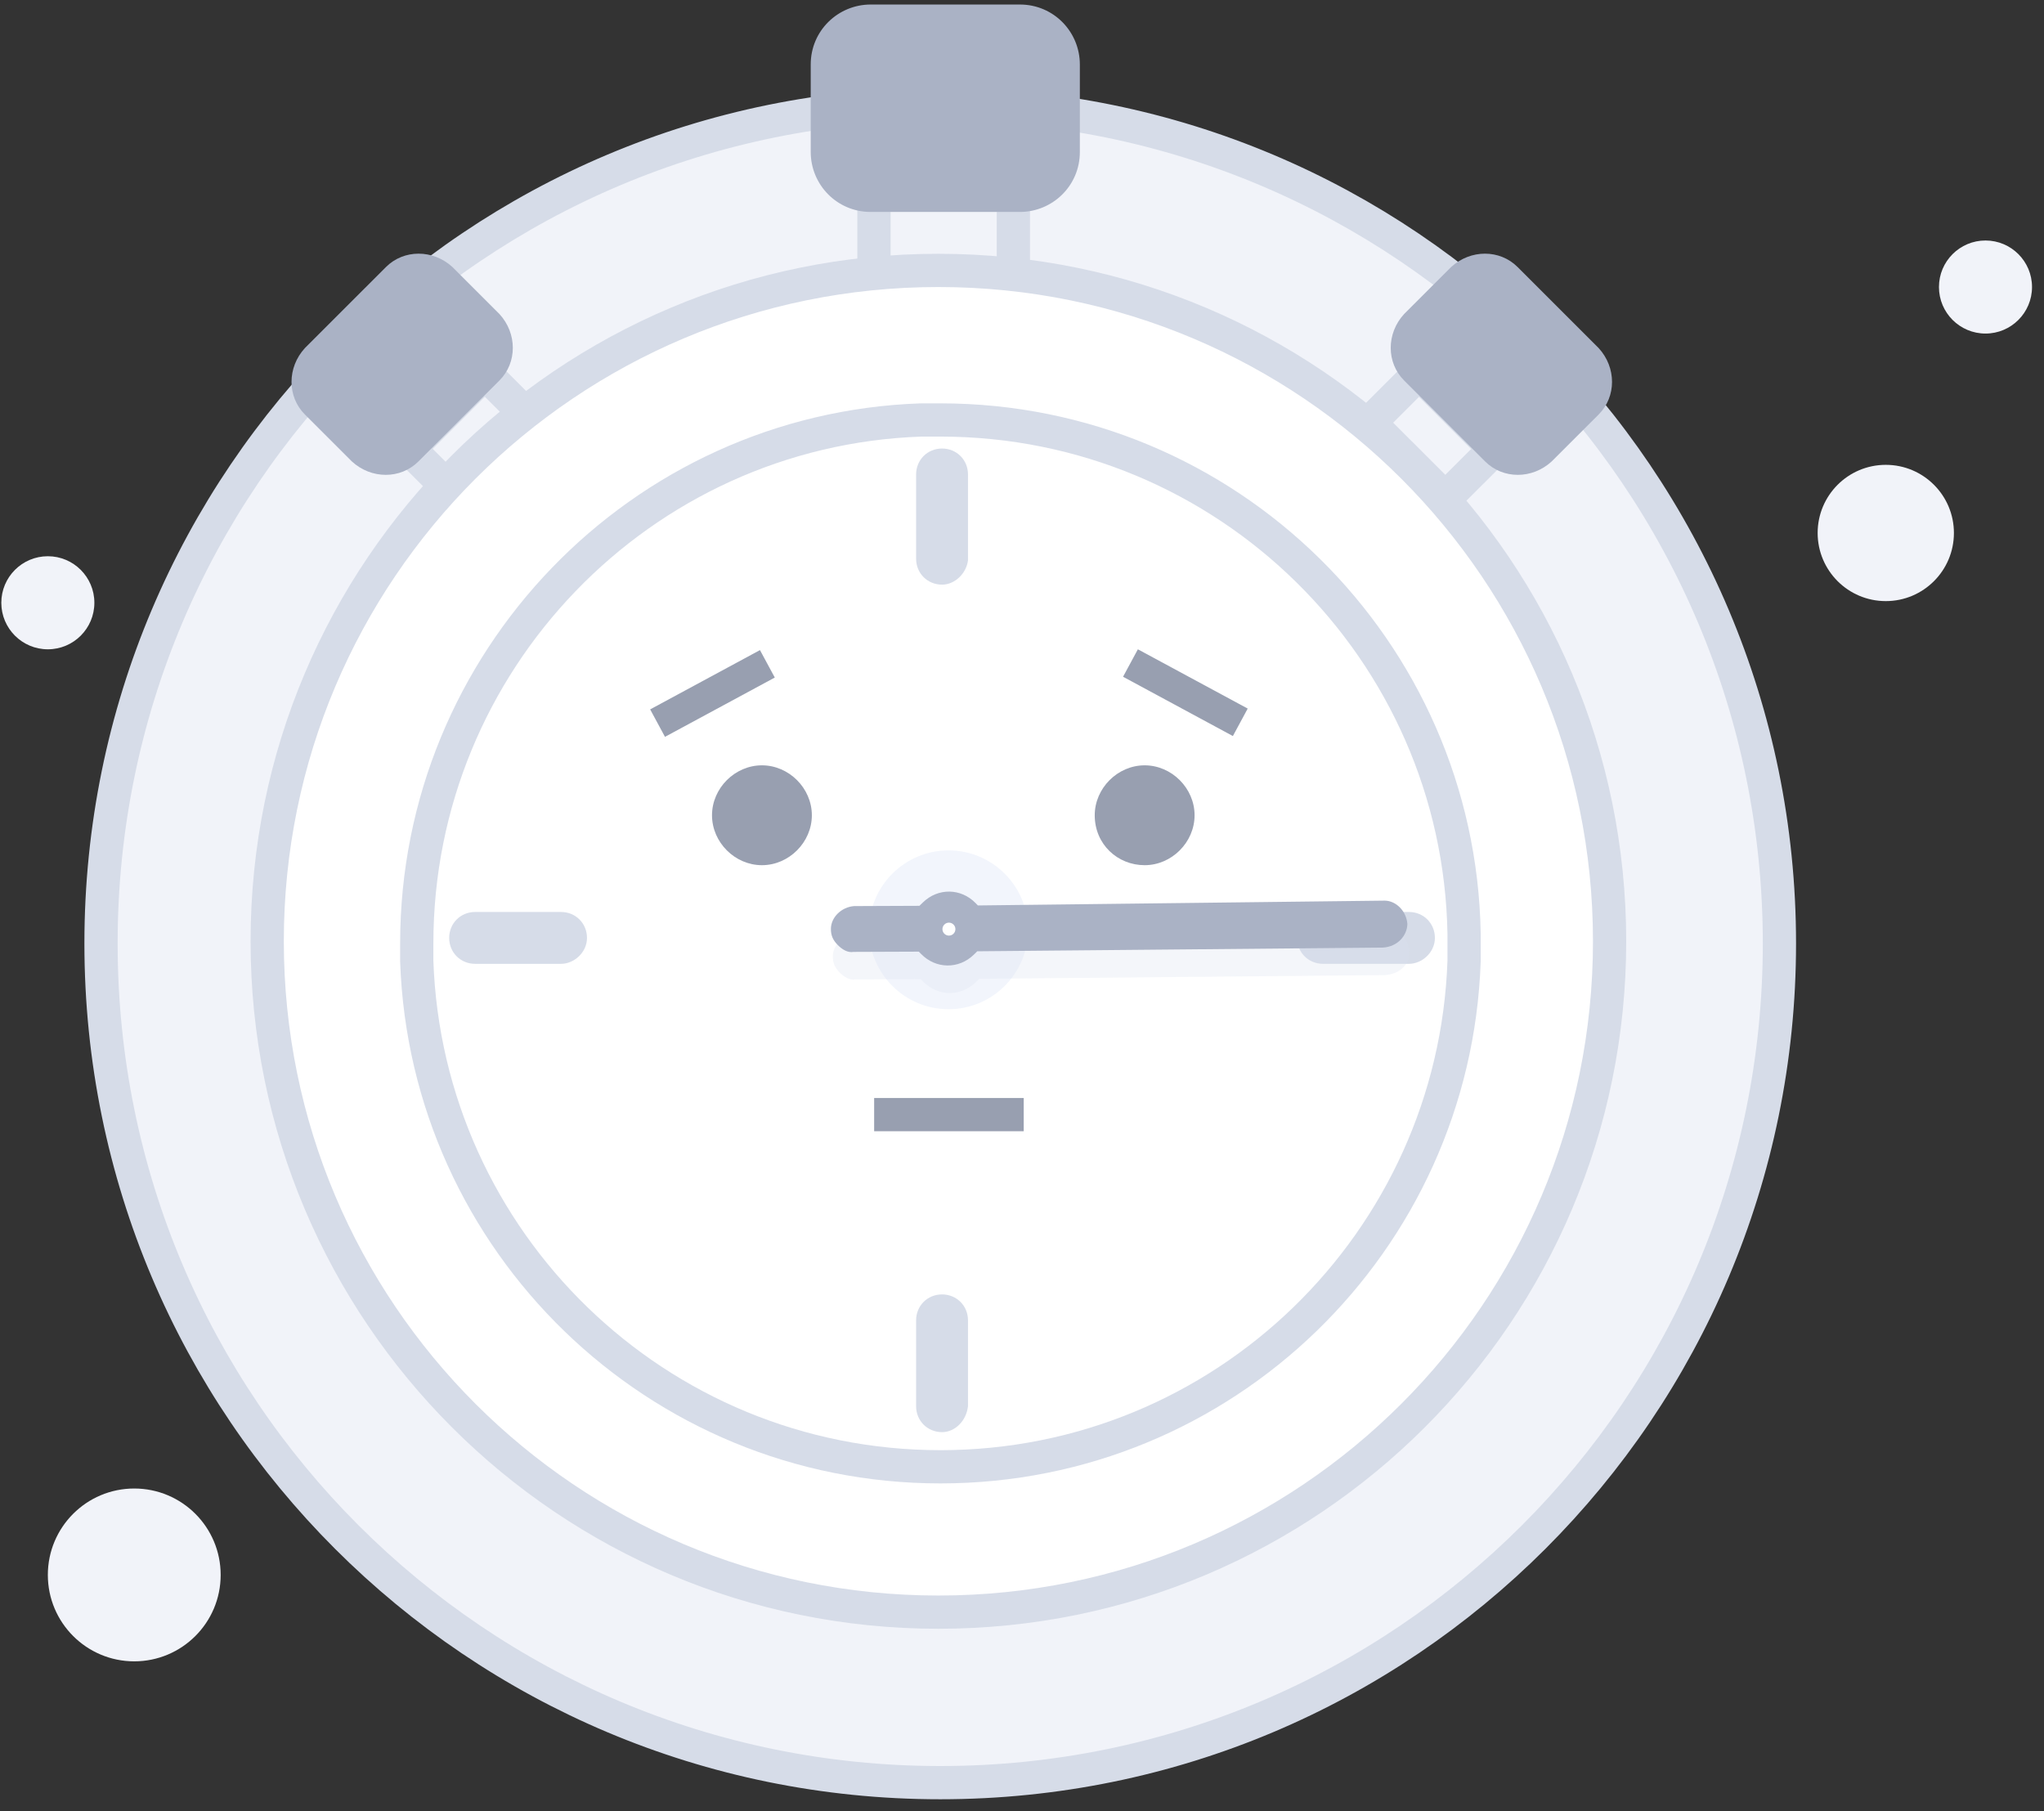 <svg width="123" height="109" viewBox="0 0 123 109" fill="none" xmlns="http://www.w3.org/2000/svg">
<rect x="0" y="0" width="123" height="109" fill="#333333" stroke="none"/>
<path d="M56.579 107.272C84.469 107.272 107.079 84.706 107.079 56.772C107.079 28.838 84.469 6.272 56.579 6.272C28.689 6.272 6.079 28.838 6.079 56.772C6.079 84.706 28.689 107.272 56.579 107.272Z" fill="#F1F3F9" stroke="#D6DCE8" stroke-width="2" stroke-miterlimit="10"/>
<path d="M113.479 36.172C115.743 36.172 117.579 34.336 117.579 32.072C117.579 29.808 115.743 27.972 113.479 27.972C111.215 27.972 109.379 29.808 109.379 32.072C109.379 34.336 111.215 36.172 113.479 36.172Z" fill="#F1F3F9"/>
<path d="M119.479 20.072C121.025 20.072 122.279 18.818 122.279 17.272C122.279 15.726 121.025 14.472 119.479 14.472C117.933 14.472 116.679 15.726 116.679 17.272C116.679 18.818 117.933 20.072 119.479 20.072Z" fill="#F1F3F9"/>
<path d="M2.879 39.072C4.425 39.072 5.679 37.818 5.679 36.272C5.679 34.726 4.425 33.472 2.879 33.472C1.333 33.472 0.079 34.726 0.079 36.272C0.079 37.818 1.333 39.072 2.879 39.072Z" fill="#F1F3F9"/>
<path d="M8.079 99.972C10.951 99.972 13.279 97.644 13.279 94.772C13.279 91.9 10.951 89.572 8.079 89.572C5.207 89.572 2.879 91.9 2.879 94.772C2.879 97.644 5.207 99.972 8.079 99.972Z" fill="#F1F3F9"/>
<path d="M60.981 11.584H52.591V17.044H60.981V11.584Z" fill="#F1F3F9" stroke="#D6DCE8" stroke-width="2" stroke-miterlimit="10"/>
<path d="M29.178 22.461L24.625 27.012L27.937 30.322L32.49 25.771L29.178 22.461Z" fill="#F1F3F9" stroke="#D6DCE8" stroke-width="2" stroke-miterlimit="10"/>
<path d="M82.421 25.436L86.974 29.986L89.941 27.021L85.388 22.471L82.421 25.436Z" fill="#F1F3F9" stroke="#D6DCE8" stroke-width="2" stroke-miterlimit="10"/>
<path d="M56.469 97.012C78.776 97.012 96.859 78.938 96.859 56.642C96.859 34.346 78.776 16.272 56.469 16.272C34.162 16.272 16.079 34.346 16.079 56.642C16.079 78.938 34.162 97.012 56.469 97.012Z" fill="white" stroke="#D6DCE8" stroke-width="2" stroke-miterlimit="10"/>
<path d="M88.103 56.769C88.103 57.158 88.103 57.451 88.103 57.841C87.518 74.711 73.664 88.265 56.591 88.265C39.518 88.265 25.664 74.711 25.079 57.841C25.079 57.451 25.079 57.158 25.079 56.769C25.079 39.801 38.542 25.857 55.42 25.272C55.811 25.272 56.201 25.272 56.591 25.272C73.859 25.272 87.811 39.119 88.103 56.183C88.103 56.378 88.103 56.574 88.103 56.769Z" fill="white" stroke="#D6DCE8" stroke-width="2" stroke-miterlimit="10"/>
<path d="M84.786 57.999H79.615C78.737 57.999 78.055 57.317 78.055 56.439C78.055 55.562 78.737 54.879 79.615 54.879H84.786C85.664 54.879 86.347 55.562 86.347 56.439C86.347 57.317 85.567 57.999 84.786 57.999Z" fill="#D6DCE8"/>
<path d="M33.762 57.999H28.591C27.713 57.999 27.03 57.317 27.03 56.439C27.03 55.562 27.713 54.879 28.591 54.879H33.762C34.64 54.879 35.323 55.562 35.323 56.439C35.323 57.317 34.542 57.999 33.762 57.999Z" fill="#D6DCE8"/>
<path d="M56.689 86.18C55.811 86.18 55.128 85.498 55.128 84.62V79.452C55.128 78.574 55.811 77.892 56.689 77.892C57.567 77.892 58.25 78.574 58.25 79.452V84.62C58.152 85.498 57.469 86.18 56.689 86.18Z" fill="#D6DCE8"/>
<path d="M56.689 35.181C55.811 35.181 55.128 34.499 55.128 33.621V28.551C55.128 27.673 55.811 26.99 56.689 26.99C57.567 26.99 58.25 27.673 58.25 28.551V33.719C58.152 34.499 57.469 35.181 56.689 35.181Z" fill="#D6DCE8"/>
<path d="M57.079 60.73C59.719 60.73 61.86 58.59 61.86 55.952C61.86 53.313 59.719 51.173 57.079 51.173C54.439 51.173 52.299 53.313 52.299 55.952C52.299 58.59 54.439 60.73 57.079 60.73Z" fill="#F2F5FC"/>
<path d="M64.981 3.88V9.146C64.981 11.193 63.323 12.754 61.372 12.754H52.396C50.347 12.754 48.786 11.096 48.786 9.146V3.88C48.786 1.832 50.445 0.272 52.396 0.272H61.372C63.42 0.272 64.981 1.93 64.981 3.88Z" fill="#AAB2C5"/>
<path d="M30.055 22.895L25.177 27.77C24.104 28.843 22.348 28.843 21.177 27.77L18.348 24.943C17.274 23.87 17.274 22.115 18.348 20.945L23.226 16.069C24.299 14.996 26.055 14.996 27.226 16.069L30.055 18.897C31.128 20.067 31.128 21.822 30.055 22.895Z" fill="#AAB2C5"/>
<path d="M84.493 22.895L89.371 27.77C90.445 28.843 92.201 28.843 93.371 27.77L96.201 24.943C97.274 23.87 97.274 22.115 96.201 20.945L91.323 16.069C90.25 14.996 88.493 14.996 87.323 16.069L84.493 18.897C83.42 20.067 83.42 21.822 84.493 22.895Z" fill="#AAB2C5"/>
<path opacity="0.3" d="M84.806 57.25C84.747 56.49 84.135 55.861 83.445 55.852L58.962 56.143C58.894 56.073 58.894 56.073 58.826 56.003C57.941 55.094 56.562 55.076 55.654 55.96C55.584 56.028 55.514 56.096 55.445 56.164L51.514 56.18C50.755 56.239 50.126 56.851 50.117 57.54C50.112 57.954 50.246 58.232 50.518 58.511C50.79 58.791 51.132 59.002 51.478 58.938L55.409 58.922C55.477 58.992 55.545 59.062 55.545 59.062C56.43 59.97 57.809 59.989 58.716 59.105C58.786 59.036 58.856 58.968 58.926 58.9L83.34 58.678C84.237 58.621 84.866 58.009 84.806 57.25Z" fill="#DAE1ED"/>
<path d="M84.69 55.593C84.631 54.834 84.019 54.205 83.329 54.196L58.845 54.486C58.777 54.416 58.777 54.416 58.709 54.346C57.825 53.438 56.446 53.419 55.538 54.304C55.468 54.372 55.398 54.44 55.328 54.508L51.397 54.524C50.638 54.582 50.01 55.194 50.001 55.884C49.995 56.298 50.13 56.575 50.402 56.855C50.674 57.134 51.016 57.346 51.362 57.281L55.292 57.266C55.361 57.335 55.428 57.405 55.428 57.405C56.313 58.314 57.692 58.332 58.6 57.448C58.67 57.38 58.74 57.312 58.809 57.244L83.224 57.021C84.121 56.965 84.681 56.282 84.69 55.593Z" fill="#AAB2C5"/>
<path d="M56.823 56.183C56.974 56.337 57.221 56.341 57.375 56.19C57.529 56.04 57.533 55.793 57.382 55.639C57.232 55.484 56.985 55.481 56.831 55.631C56.676 55.782 56.673 56.029 56.823 56.183Z" fill="white"/>
<path d="M45.85 52.063C47.477 52.063 48.854 50.686 48.854 49.059C48.854 47.431 47.477 46.054 45.85 46.054C44.222 46.054 42.846 47.431 42.846 49.059C42.846 50.686 44.222 52.063 45.85 52.063Z" fill="#989FB0"/>
<path d="M68.881 52.063C70.508 52.063 71.885 50.686 71.885 49.059C71.885 47.431 70.508 46.054 68.881 46.054C67.254 46.054 65.877 47.431 65.877 49.059C65.877 50.811 67.254 52.063 68.881 52.063Z" fill="#989FB0"/>
<path d="M45.732 39.12L39.124 42.688L40.016 44.34L46.624 40.772L45.732 39.12Z" fill="#989FB0"/>
<path d="M68.473 39.072L67.581 40.724L74.19 44.292L75.082 42.639L68.473 39.072Z" fill="#989FB0"/>
<rect x="52.603" y="66.072" width="9" height="2" fill="#989FB0"/>
</svg>
